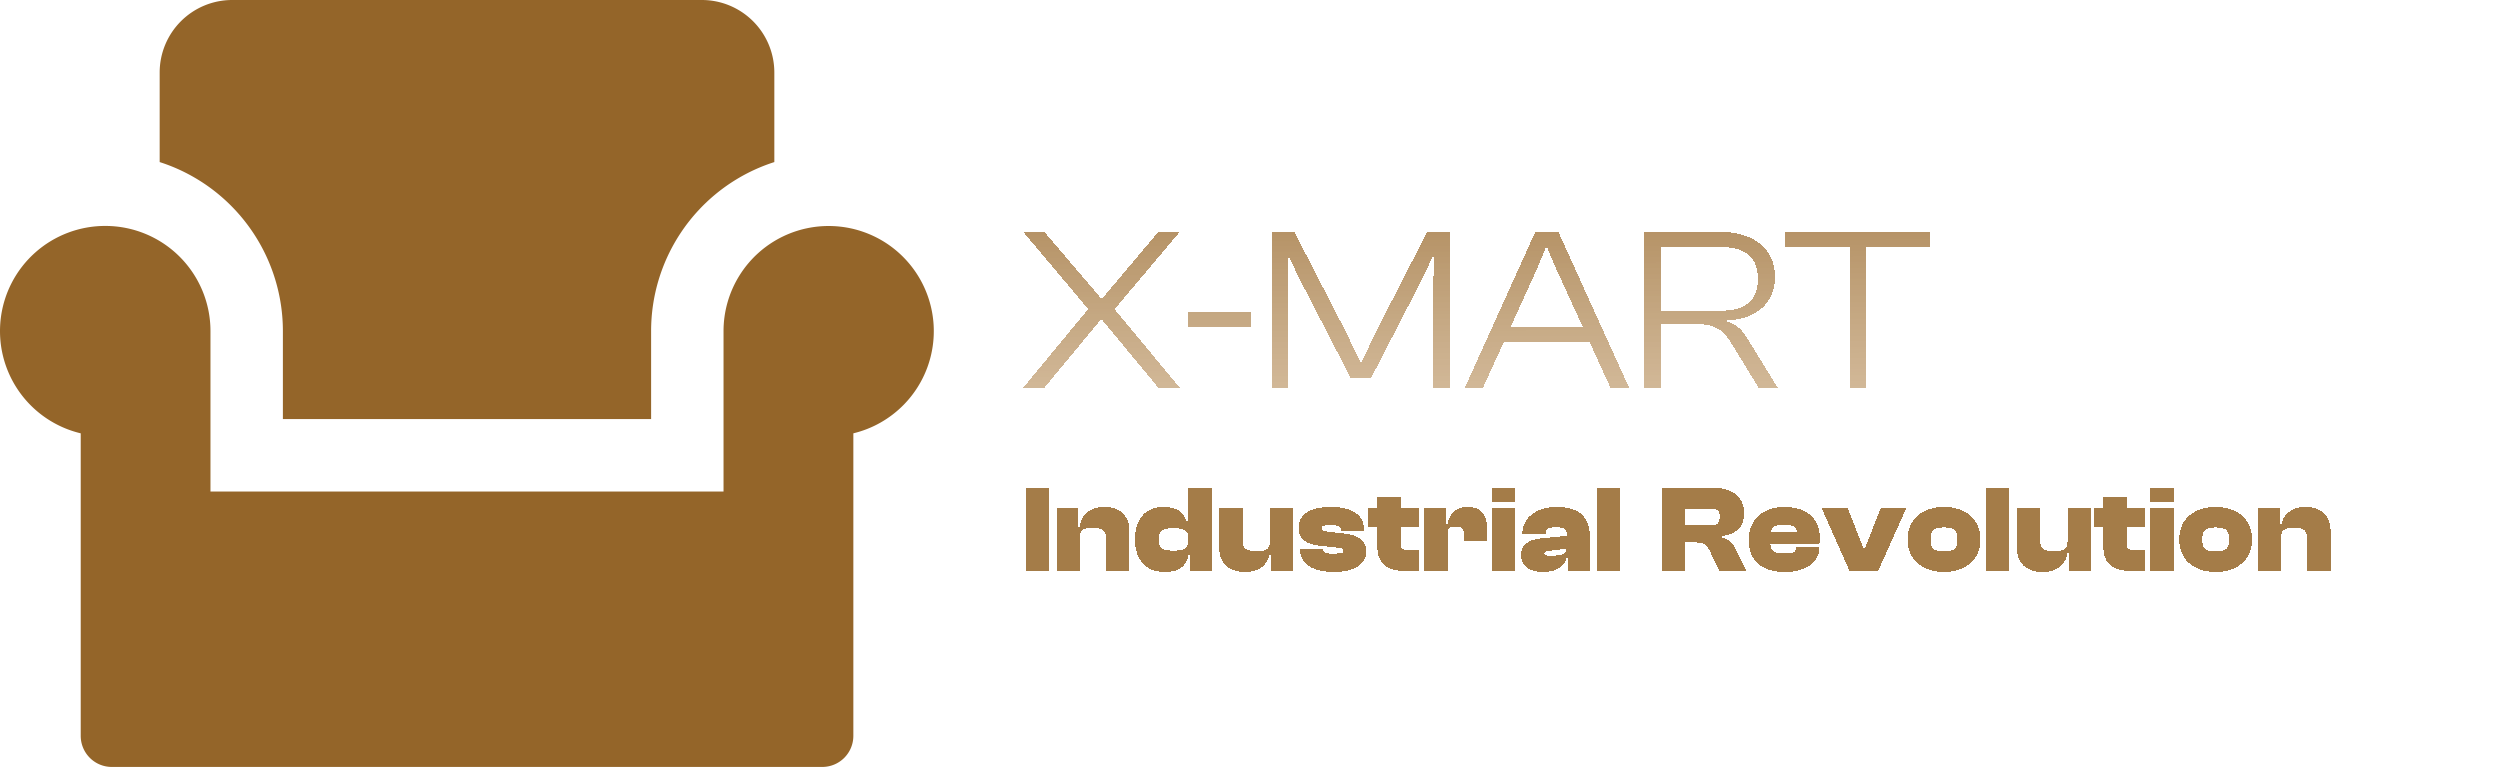 <svg width="1612" height="495" fill="none" xmlns="http://www.w3.org/2000/svg"><path d="M67.924 145.684a67.797 67.797 0 0 1 47.949 19.87 67.783 67.783 0 0 1 19.84 47.962v103.41h330.821V213.474a67.785 67.785 0 0 1 38.213-60.955 67.795 67.795 0 0 1 71.525 7.745 67.793 67.793 0 0 1 6.508 100.659 67.79 67.79 0 0 1-32.541 18.488v195.115a20.038 20.038 0 0 1-20 20H72.05a20.043 20.043 0 0 1-20-20V279.411a67.79 67.79 0 0 1-29.255-116.642 67.903 67.903 0 0 1 45.129-17.085Zm44.589-37.642a113.091 113.091 0 0 0-9.558-3.537v-57.81A46.779 46.779 0 0 1 149.566 0h303.073a46.78 46.78 0 0 1 46.653 46.695v57.81a113.091 113.091 0 0 0-9.558 3.537 114.396 114.396 0 0 0-69.895 105.474v56.716H182.408v-56.716c0-22.503-6.629-44.508-19.059-63.266a114.533 114.533 0 0 0-50.836-42.208Z" fill="#946529"/><g filter="url(#a)"><path d="M673.4 246h-13.65l41.55-50.25v-.9l-41.55-49.35h13.65l36.6 42.9h.75l36.15-42.9h13.8L719 195v.75L760.7 246h-13.8l-36.3-43.8h-.9L673.4 246Zm133.146-39.15h-40.8v-9.45h40.8v9.45ZM830.701 246h-10.65V145.5h14.55l33.75 65.55 8.85 18.6h.75l8.7-18.6 33.6-65.55h14.7V246h-10.65v-70.8l.3-13.5h-.9l-6.3 13.5-33.45 64.8h-12.9l-33.45-64.8-6.45-13.5h-.75l.3 13.5V246Zm125.515 0h-11.7l45.45-100.5h14.854l45.6 100.5h-12l-13.5-29.55h-55.204l-13.5 29.55Zm35.1-77.25-17.25 38.1h46.504l-17.4-38.1-5.554-13.05h-.9l-5.4 13.05ZM1070.79 246h-10.65V145.5h49.2c21 0 35.25 10.65 35.25 29.1 0 16.95-12.45 27.45-31.05 27.9v.75c6.6 1.8 10.35 6.15 13.8 12l18.9 30.75h-12.3l-17.85-29.1c-5.1-8.4-10.35-12-23.7-12h-21.6V246Zm0-90.75v41.1h38.4c15.9 0 24.3-6.3 24.3-20.55s-8.4-20.55-24.3-20.55h-38.4ZM1203.28 246h-10.65v-90.75h-41.4v-9.75h93.3v9.75h-41.25V246Z" fill="url(#b)" shape-rendering="crispEdges"/></g><g filter="url(#c)"><path d="M676.44 365H661.4v-53.6h15.04V365Zm19.844 0h-15.04v-40.32h14.08v12.24h.8c.88-6.72 5.28-13.04 16.08-13.04 10.88 0 16 6.56 16 15.28V365h-15.04v-20.32c0-5.6-2.08-7.36-8.64-7.36-6.64 0-8.24 1.68-8.24 6.88V365Zm54.686.8c-12.32 0-19.12-7.92-19.12-20.96 0-13.12 6.64-20.96 18.48-20.96 9.52 0 14 4.48 15.2 11.2h.8V311.4h15.04V365h-14.08v-10.88h-.8c-1.28 8-6.08 11.68-15.52 11.68Zm-3.92-20.96c0 5.36 2.4 7.2 9.36 7.2 6.72 0 9.92-1.28 9.92-7.12v-.56c0-5.68-3.2-6.8-9.92-6.8-6.96 0-9.36 1.92-9.36 7.28Zm55.676 20.96c-11.28 0-16.56-6.56-16.56-15.28v-25.84h15.04V345c0 5.6 2.16 7.36 9.04 7.36 6.96 0 8.64-1.68 8.64-6.88v-20.8h15.04V365h-14.08v-12.24h-.8c-.88 6.72-5.36 13.04-16.32 13.04Zm57.385 0c-14.24 0-21.84-5.52-21.84-14.8v-.32h15.04v.8c0 2.24 1.44 2.48 6.88 2.48 5.2 0 6-.56 6-1.92 0-1.28-.64-1.6-4.4-2l-11.68-1.28c-8.32-.88-12.8-4.8-12.8-11.6 0-7.12 5.68-13.28 20.8-13.28 14 0 21.44 5.04 21.44 14.96v.32h-15.04v-.48c0-2.08-.8-3.04-6.88-3.04-4.88 0-5.52.64-5.52 2.16 0 1.12.64 1.68 5.36 2.16l8 .88c11.76 1.28 15.52 5.2 15.52 12 0 7.52-7.52 12.96-20.88 12.96Zm54.652-.8h-10.56c-10.08 0-16.08-4.88-16.08-15.36V337h-5.92v-12.32h5.92v-6.96h15.04v6.96h11.6V337h-11.6v10.48c0 3.2.96 4 4.4 4h7.2V365Zm18.63 0h-15.04v-40.32h14.08v10.56h.8c1.12-6.64 5.28-11.36 13.28-11.36 8.88 0 12.4 5.84 12.4 13.92v8h-15.04v-4.72c0-3.36-1.28-4.56-5.2-4.56-4.08 0-5.28 1.2-5.28 4.4V365Zm43.75-44h-15.04v-9.6h15.04v9.6Zm0 44h-15.04v-40.32h15.04V365Zm17.844.8c-9.12 0-14.24-4.16-14.24-11.04 0-5.68 3.92-9.76 13.04-10.64l16.403-1.6v-.8c0-4.08-1.76-4.72-7.12-4.72-4.963 0-6.483.96-6.483 4.32v.32h-15.04v-.16c0-10.72 8.96-17.6 22.643-17.6 14.08 0 20.88 6.88 20.88 18.16V365h-14.08v-8.48h-.8c-1.52 5.68-6.48 9.28-15.203 9.28Zm.88-12c0 1.28 1.28 1.52 3.6 1.52 7.283 0 10.243-.88 10.643-4.48l-12.323 1.44c-1.36.16-1.92.64-1.92 1.52Zm48.703 11.2h-15.04v-53.6h15.04V365Zm42.18 0h-15.04v-53.6h31.28c14.16 0 21.6 5.92 21.6 16.4 0 8.48-4.24 13.52-14.48 14.8v.8c5.52 1.44 7.28 4.08 9.28 8.16l6.64 13.44h-17.36l-6.4-13.12c-1.92-4-3.52-5.12-9.36-5.12h-6.16V365Zm0-40.08v10.64h16.08c4.4 0 6-.8 6-5.36 0-4.24-1.6-5.28-6-5.28h-16.08Zm64.16 40.88c-13.68 0-23.28-5.84-23.28-20.96 0-13.12 9.52-20.96 22.96-20.96 13.92 0 22.8 6.96 22.8 19.92 0 1.36-.08 2.4-.24 3.84h-31.6c.24 4.88 2.4 6.24 8.8 6.24 6.08 0 7.68-1.04 7.68-3.44v-.88h15.04v.96c0 8.96-8.56 15.28-22.16 15.28Zm-.64-30.4c-5.52 0-7.84 1.2-8.48 4.64h17.04c-.56-3.44-2.96-4.64-8.56-4.64Zm60.83 29.6h-18.56l-17.92-40.32h16.8l10.08 25.68h1.04l10.16-25.68h16.48L1211.1 365Zm42.39.8c-14 0-23.52-7.92-23.52-20.96 0-13.12 9.52-20.96 23.52-20.96s23.52 7.84 23.52 20.96c0 13.04-9.52 20.96-23.52 20.96Zm0-13.28c6.8 0 8.64-1.84 8.64-7.68s-1.84-7.76-8.64-7.76c-6.8 0-8.64 1.92-8.64 7.76s1.84 7.68 8.64 7.68Zm42.17 12.48h-15.04v-53.6h15.04V365Zm21.36.8c-11.28 0-16.56-6.56-16.56-15.28v-25.84h15.04V345c0 5.6 2.16 7.36 9.04 7.36 6.96 0 8.64-1.68 8.64-6.88v-20.8h15.04V365h-14.08v-12.24h-.8c-.88 6.72-5.36 13.04-16.32 13.04Zm65.87-.8h-10.56c-10.08 0-16.08-4.88-16.08-15.36V337h-5.92v-12.32h5.92v-6.96h15.04v6.96h11.6V337h-11.6v10.48c0 3.2.96 4 4.4 4h7.2V365Zm18.63-44h-15.04v-9.6h15.04v9.6Zm0 44h-15.04v-40.32h15.04V365Zm27.12.8c-14 0-23.52-7.92-23.52-20.96 0-13.12 9.52-20.96 23.52-20.96s23.52 7.84 23.52 20.96c0 13.04-9.52 20.96-23.52 20.96Zm0-13.28c6.8 0 8.64-1.84 8.64-7.68s-1.84-7.76-8.64-7.76c-6.8 0-8.64 1.92-8.64 7.76s1.84 7.68 8.64 7.68Zm42.18 12.48h-15.04v-40.32h14.08v12.24h.8c.88-6.72 5.28-13.04 16.08-13.04 10.88 0 16 6.56 16 15.28V365h-15.04v-20.32c0-5.6-2.08-7.36-8.64-7.36-6.64 0-8.24 1.68-8.24 6.88V365Z" fill="#946529" fill-opacity=".85" shape-rendering="crispEdges"/></g><defs><filter id="a" x="647.75" y="137.5" width="608.775" height="124.5" filterUnits="userSpaceOnUse" color-interpolation-filters="sRGB"><feFlood flood-opacity="0" result="BackgroundImageFix"/><feColorMatrix in="SourceAlpha" values="0 0 0 0 0 0 0 0 0 0 0 0 0 0 0 0 0 0 127 0" result="hardAlpha"/><feOffset dy="4"/><feGaussianBlur stdDeviation="6"/><feComposite in2="hardAlpha" operator="out"/><feColorMatrix values="0 0 0 0 0 0 0 0 0 0 0 0 0 0 0 0 0 0 0.55 0"/><feBlend in2="BackgroundImageFix" result="effect1_dropShadow_669_7"/><feBlend in="SourceGraphic" in2="effect1_dropShadow_669_7" result="shape"/></filter><filter id="c" x="649.4" y="302.4" width="865.334" height="78.399" filterUnits="userSpaceOnUse" color-interpolation-filters="sRGB"><feFlood flood-opacity="0" result="BackgroundImageFix"/><feColorMatrix in="SourceAlpha" values="0 0 0 0 0 0 0 0 0 0 0 0 0 0 0 0 0 0 127 0" result="hardAlpha"/><feOffset dy="3"/><feGaussianBlur stdDeviation="6"/><feComposite in2="hardAlpha" operator="out"/><feColorMatrix values="0 0 0 0 0 0 0 0 0 0 0 0 0 0 0 0 0 0 0.55 0"/><feBlend in2="BackgroundImageFix" result="effect1_dropShadow_669_7"/><feBlend in="SourceGraphic" in2="effect1_dropShadow_669_7" result="shape"/></filter><linearGradient id="b" x1="952.625" y1="76.423" x2="953.001" y2="290" gradientUnits="userSpaceOnUse"><stop stop-color="#946529" stop-opacity=".89"/><stop offset="1" stop-color="#C9A87E" stop-opacity=".66"/></linearGradient></defs></svg>